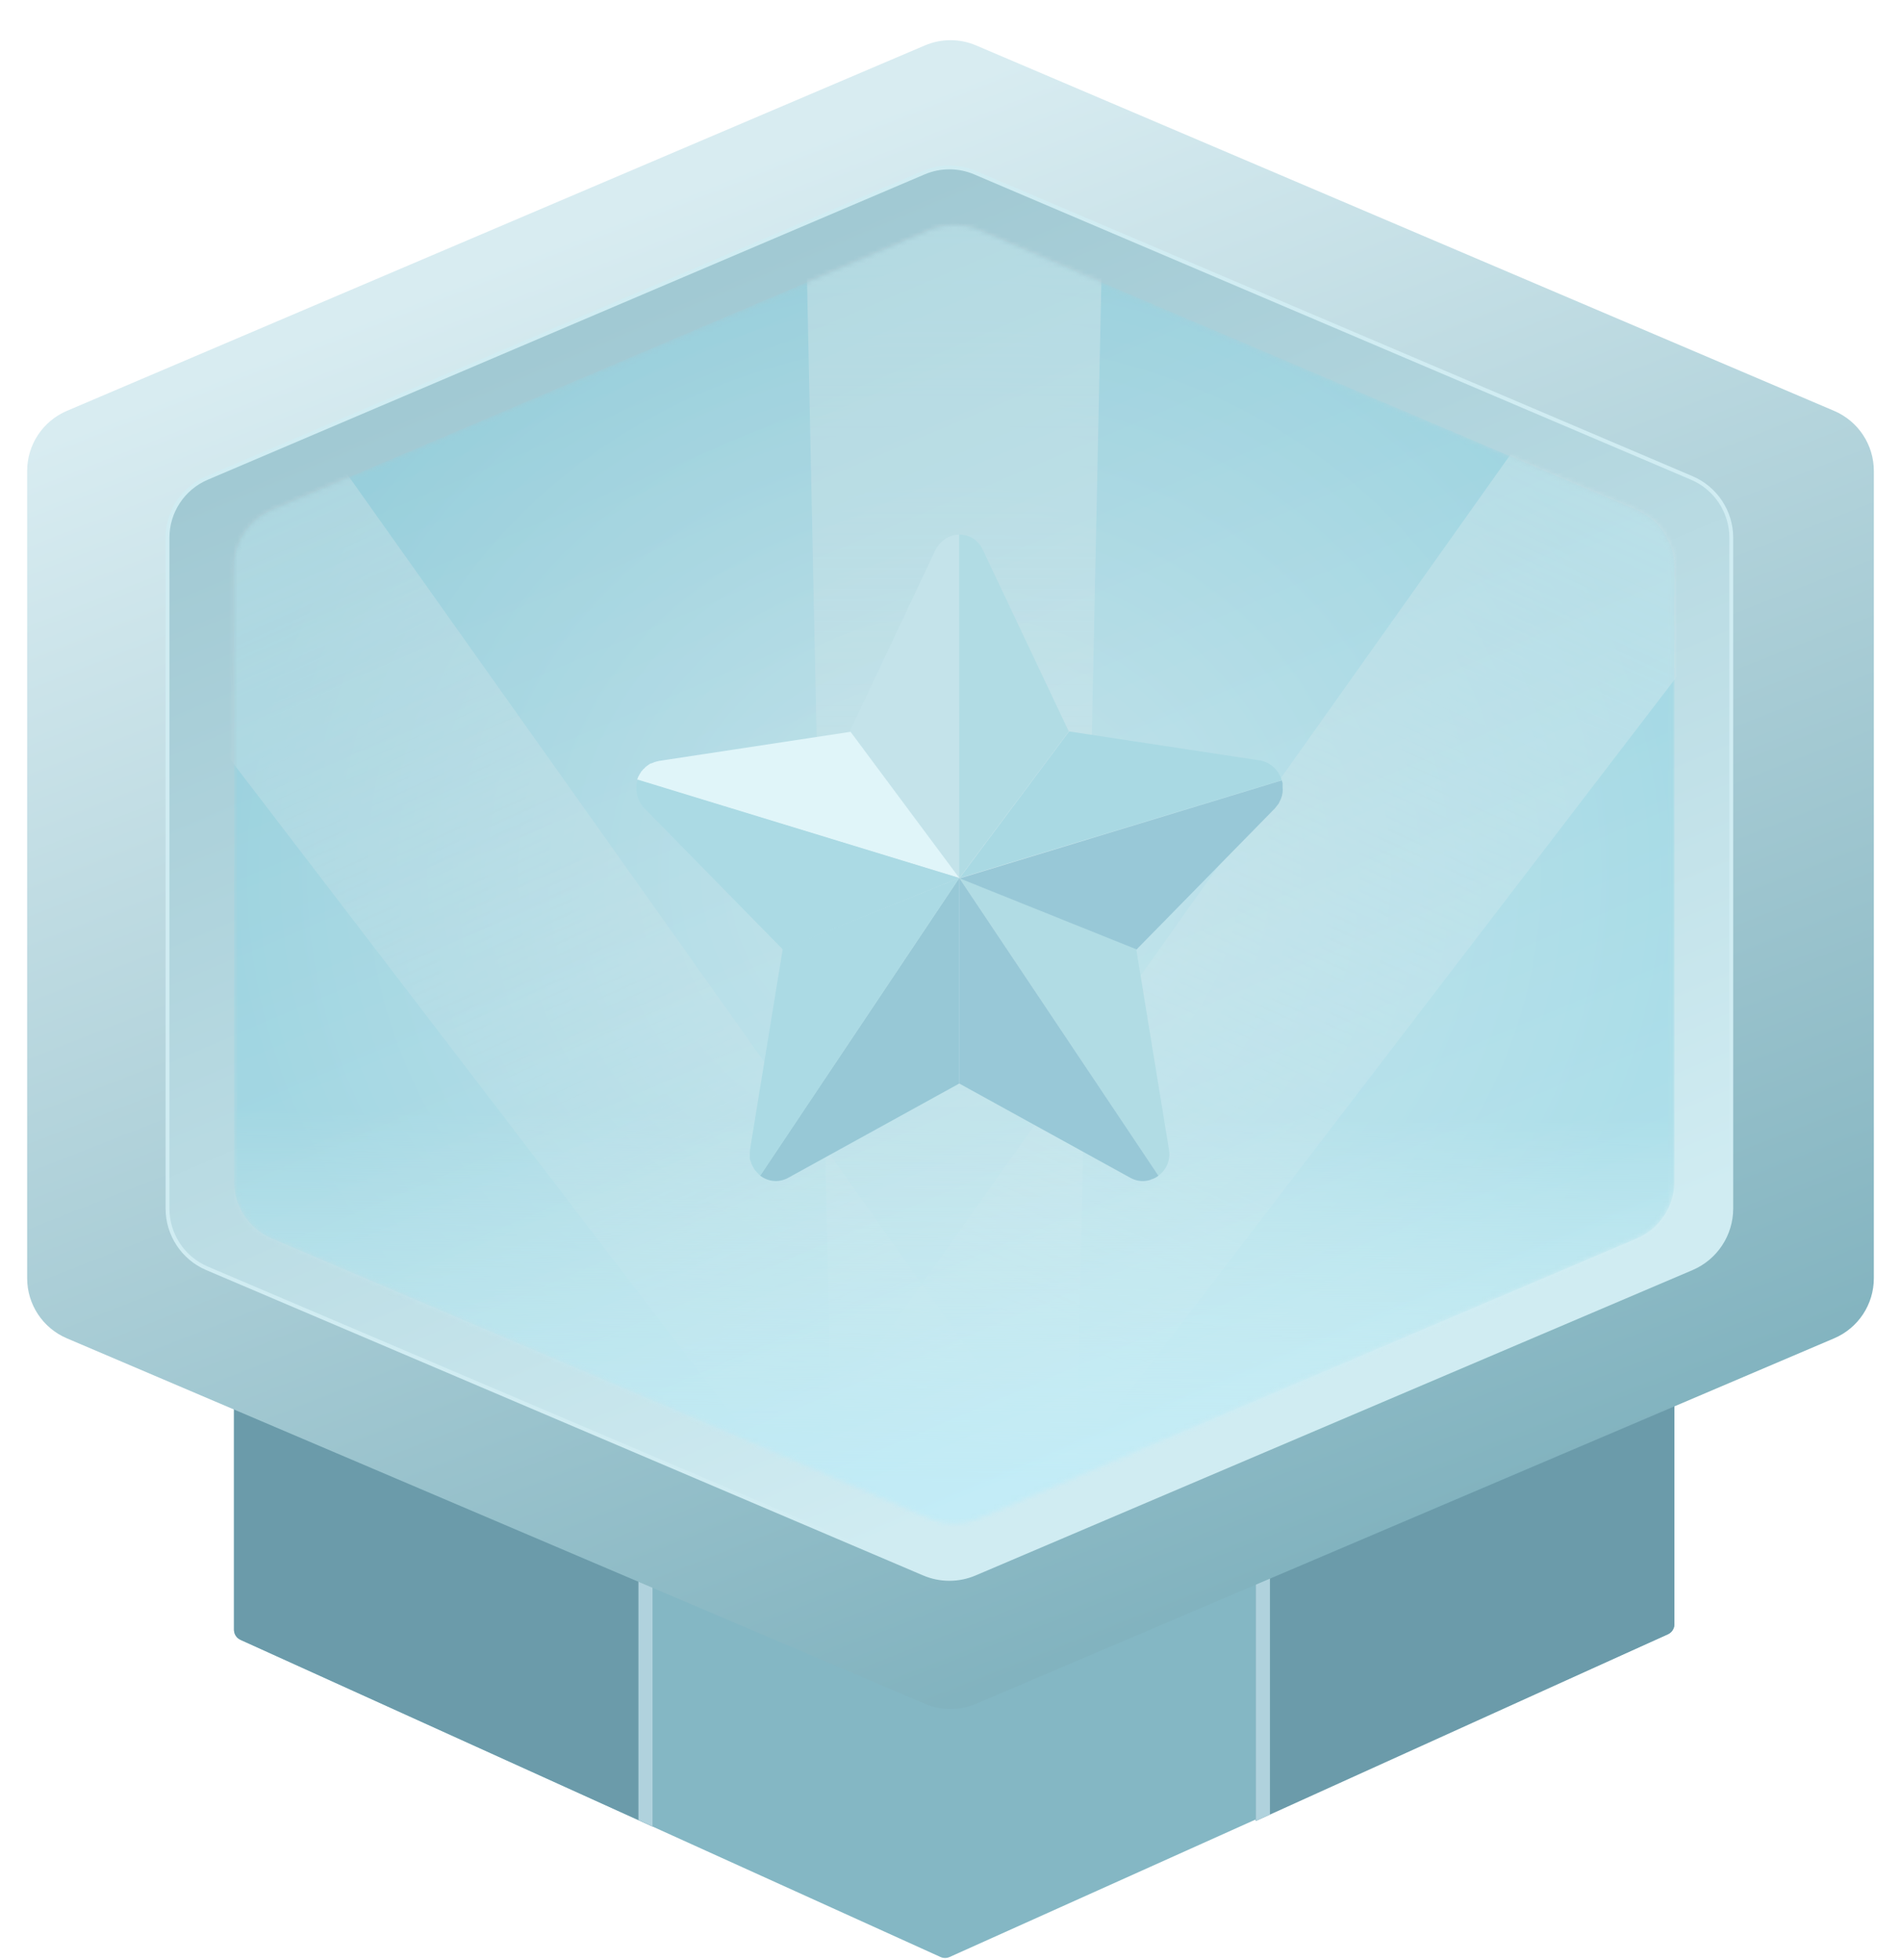 <svg width="420" height="433" viewBox="0 0 420 433" fill="none" xmlns="http://www.w3.org/2000/svg">
<path d="M51.697 359.991V217.971H369.937V358.758C369.937 359.72 369.373 360.593 368.495 360.987L209.798 432.277C209.159 432.564 208.427 432.563 207.789 432.274L53.133 362.216C52.259 361.82 51.697 360.95 51.697 359.991Z" fill="#84B7C4"/>
<path fill-rule="evenodd" clip-rule="evenodd" d="M144.191 217.971V403.464L53.133 362.216C52.259 361.82 51.697 360.95 51.697 359.991V217.971H144.191Z" fill="#6B9BAA"/>
<path fill-rule="evenodd" clip-rule="evenodd" d="M141.057 402.045V217.972H144.192V403.465L141.057 402.045Z" fill="#B0D2DD"/>
<path fill-rule="evenodd" clip-rule="evenodd" d="M277.443 216.743V402.237L368.502 360.989C369.375 360.593 369.937 359.722 369.937 358.763V216.743H277.443Z" fill="#6B9BAA"/>
<path fill-rule="evenodd" clip-rule="evenodd" d="M280.578 400.817V216.743H277.442V402.237L280.578 400.817Z" fill="#B0D2DD"/>
<g filter="url(#filter0_d_281_63)">
<path d="M204.353 3.245L14.767 83.977C9.451 86.241 6 91.461 6 97.239L6 275.57C6 281.349 9.451 286.568 14.767 288.832L204.353 369.565C207.961 371.101 212.039 371.101 215.647 369.565L405.233 288.832C410.549 286.568 414 281.349 414 275.57L414 97.239C414 91.461 410.549 86.241 405.233 83.977L215.647 3.245C212.039 1.708 207.961 1.708 204.353 3.245Z" fill="url(#paint0_linear_281_63)"/>
<path d="M204.13 31.342L45.742 98.789C40.446 101.044 37.008 106.244 37.008 112.001L37.008 260.164C37.008 265.921 40.446 271.121 45.742 273.376L204.13 340.823C207.724 342.354 211.787 342.354 215.382 340.823L373.769 273.376C379.066 271.121 382.503 265.921 382.503 260.164L382.503 112.001C382.503 106.244 379.066 101.044 373.769 98.789L215.382 31.342C211.787 29.811 207.724 29.811 204.13 31.342Z" fill="url(#paint1_linear_281_63)"/>
<g filter="url(#filter1_f_281_63)">
<path d="M204.13 31.342L45.742 98.789C40.446 101.044 37.008 106.244 37.008 112.001L37.008 260.164C37.008 265.921 40.446 271.121 45.742 273.376L204.13 340.823C207.724 342.354 211.787 342.354 215.382 340.823L373.769 273.376C379.066 271.121 382.503 265.921 382.503 260.164L382.503 112.001C382.503 106.244 379.066 101.044 373.769 98.789L215.382 31.342C211.787 29.811 207.724 29.811 204.13 31.342Z" stroke="#D0ECF2" stroke-width="0.848"/>
</g>
<g opacity="0.5">
<mask id="mask0_281_63" style="mask-type:alpha" maskUnits="userSpaceOnUse" x="51" y="42" width="319" height="288">
<path d="M205.47 43.997L60.009 105.884C54.969 108.028 51.697 112.975 51.697 118.453L51.697 254.212C51.697 259.689 54.969 264.636 60.009 266.781L205.47 328.668C208.887 330.121 212.748 330.121 216.165 328.668L361.625 266.781C366.665 264.636 369.937 259.689 369.937 254.212L369.937 118.453C369.937 112.975 366.665 108.028 361.625 105.884L216.165 43.997C212.748 42.543 208.887 42.543 205.47 43.997Z" fill="#A6D3DE"/>
</mask>
<g mask="url(#mask0_281_63)">
<path d="M205.47 43.997L60.009 105.884C54.969 108.028 51.697 112.975 51.697 118.453L51.697 254.212C51.697 259.689 54.969 264.636 60.009 266.781L205.47 328.668C208.887 330.121 212.748 330.121 216.165 328.668L361.625 266.781C366.665 264.636 369.937 259.689 369.937 254.212L369.937 118.453C369.937 112.975 366.665 108.028 361.625 105.884L216.165 43.997C212.748 42.543 208.887 42.543 205.47 43.997Z" fill="url(#paint2_radial_281_63)"/>
<path opacity="0.5" d="M184.217 336.655L177.896 35.994H243.739L237.418 336.655H184.217Z" fill="url(#paint3_linear_281_63)"/>
<path opacity="0.5" d="M183.372 333.987L-14.144 76.081L42.878 50.31L229.445 313.164L183.372 333.987Z" fill="url(#paint4_linear_281_63)"/>
<path opacity="0.5" d="M177.884 313.165L364.451 50.311L421.473 76.082L223.957 333.988L177.884 313.165Z" fill="url(#paint5_linear_281_63)"/>
<rect x="51.699" y="169.144" width="318.24" height="161.784" fill="url(#paint6_linear_281_63)"/>
<g filter="url(#filter2_i_281_63)">
<path d="M205.47 43.997L60.009 105.884C54.969 108.028 51.697 112.975 51.697 118.453L51.697 254.212C51.697 259.689 54.969 264.636 60.009 266.781L205.47 328.668C208.887 330.121 212.748 330.121 216.165 328.668L361.625 266.781C366.665 264.636 369.937 259.689 369.937 254.212L369.937 118.453C369.937 112.975 366.665 108.028 361.625 105.884L216.165 43.997C212.748 42.543 208.887 42.543 205.47 43.997Z" fill="#AFF5F1" fill-opacity="0.03"/>
</g>
</g>
</g>
</g>
<g filter="url(#filter3_d_281_63)">
<path d="M209.935 115.08V190.933L185.743 158.558L204.673 118.48C205.817 116.277 207.922 115.08 209.935 115.08Z" fill="#C4E3EA"/>
<path d="M281.189 169.293L210.021 190.941L234.207 158.565L276.453 164.983C278.824 165.438 280.487 167.179 281.189 169.293Z" fill="#A9D9E3"/>
<path d="M253.937 256.696L209.944 190.933L249.033 206.617L256.218 250.645C256.737 253.215 255.685 255.411 253.937 256.696Z" fill="#B1DCE4"/>
<path d="M209.937 190.933V236.334L172.161 257.151C169.971 258.341 167.691 257.974 165.937 256.696L209.937 190.933Z" fill="#97C8D6"/>
<path d="M234.129 158.558L209.937 190.933V115.08C211.515 115.08 213.094 115.719 214.231 117.004C214.406 117.188 214.582 117.459 214.757 117.738C214.932 118.017 215.108 118.289 215.192 118.561L234.129 158.558Z" fill="#B1DCE4"/>
<path d="M281.014 173.42C280.838 173.787 280.663 174.154 280.487 174.521C280.221 174.889 279.961 175.16 279.701 175.527L249.117 206.713L210.028 191.028L281.196 169.381C281.196 169.469 281.28 169.565 281.28 169.66C281.28 169.756 281.371 169.844 281.371 170.028C281.371 170.123 281.371 170.123 281.371 170.123C281.371 170.211 281.371 170.307 281.371 170.395C281.371 170.578 281.371 170.674 281.371 170.85C281.456 171.672 281.364 172.59 281.014 173.42Z" fill="#98C8D7"/>
<path d="M253.937 256.696C253.502 257.063 252.976 257.335 252.359 257.518C252.275 257.518 252.275 257.518 252.183 257.607C250.78 258.062 249.201 257.974 247.714 257.151L209.937 236.334V190.933L253.937 256.696Z" fill="#98C8D7"/>
<path d="M209.935 190.933L165.942 256.696C165.858 256.601 165.767 256.512 165.682 256.417C165.598 256.329 165.507 256.233 165.416 256.138C165.332 256.05 165.24 255.954 165.065 255.771C164.974 255.683 164.89 255.587 164.798 255.492C164.707 255.396 164.714 255.404 164.714 255.308C164.63 255.22 164.539 255.125 164.539 255.029C164.363 254.758 164.188 254.478 164.104 254.207C164.02 254.119 164.02 253.928 163.928 253.752C163.844 253.568 163.844 253.472 163.753 253.296C163.669 253.113 163.669 252.841 163.669 252.657C163.669 252.569 163.669 252.378 163.669 252.29C163.669 252.107 163.669 251.923 163.669 251.74C163.669 251.372 163.669 251.005 163.753 250.638L170.938 206.61L209.935 190.933Z" fill="#ABDAE4"/>
<path d="M209.936 190.932L138.769 169.285C138.769 169.197 138.853 169.101 138.853 169.006C138.937 168.822 138.937 168.639 139.028 168.551C139.204 168.184 139.379 167.912 139.554 167.633C139.639 167.449 139.73 167.354 139.905 167.178C139.996 167.089 140.081 166.898 140.256 166.81C140.34 166.722 140.523 166.539 140.607 166.443C140.691 166.348 140.866 166.26 140.958 166.164C141.133 166.076 141.309 165.885 141.484 165.797C141.568 165.709 141.744 165.613 141.919 165.613C142.186 165.525 142.354 165.43 142.621 165.334C142.705 165.334 142.796 165.246 142.971 165.246C143.147 165.158 143.406 165.158 143.673 165.063L185.919 158.645L209.936 190.932Z" fill="#E0F5F9"/>
<path d="M209.936 190.933L170.939 206.706L140.354 175.52C140.003 175.241 139.828 174.881 139.568 174.514C139.393 174.147 139.133 173.78 139.042 173.413C138.958 173.229 138.867 173.045 138.867 172.862C138.691 172.311 138.6 171.672 138.6 171.122C138.6 170.938 138.6 170.754 138.6 170.571C138.6 170.299 138.6 170.116 138.691 169.837C138.691 169.748 138.776 169.653 138.776 169.469C138.776 169.381 138.86 169.286 138.86 169.198L209.936 190.933Z" fill="#ABDAE4"/>
</g>
<defs>
<filter id="filter0_d_281_63" x="0.913" y="2.092" width="418.175" height="380.495" filterUnits="userSpaceOnUse" color-interpolation-filters="sRGB">
<feFlood flood-opacity="0" result="BackgroundImageFix"/>
<feColorMatrix in="SourceAlpha" type="matrix" values="0 0 0 0 0 0 0 0 0 0 0 0 0 0 0 0 0 0 127 0" result="hardAlpha"/>
<feOffset dy="6.783"/>
<feGaussianBlur stdDeviation="2.544"/>
<feColorMatrix type="matrix" values="0 0 0 0 0.209 0 0 0 0 0.39 0 0 0 0 0.492 0 0 0 0.54 0"/>
<feBlend mode="normal" in2="BackgroundImageFix" result="effect1_dropShadow_281_63"/>
<feBlend mode="normal" in="SourceGraphic" in2="effect1_dropShadow_281_63" result="shape"/>
</filter>
<filter id="filter1_f_281_63" x="36.33" y="29.515" width="346.851" height="313.134" filterUnits="userSpaceOnUse" color-interpolation-filters="sRGB">
<feFlood flood-opacity="0" result="BackgroundImageFix"/>
<feBlend mode="normal" in="SourceGraphic" in2="BackgroundImageFix" result="shape"/>
<feGaussianBlur stdDeviation="0.127" result="effect1_foregroundBlur_281_63"/>
</filter>
<filter id="filter2_i_281_63" x="51.697" y="42.907" width="318.24" height="286.851" filterUnits="userSpaceOnUse" color-interpolation-filters="sRGB">
<feFlood flood-opacity="0" result="BackgroundImageFix"/>
<feBlend mode="normal" in="SourceGraphic" in2="BackgroundImageFix" result="shape"/>
<feColorMatrix in="SourceAlpha" type="matrix" values="0 0 0 0 0 0 0 0 0 0 0 0 0 0 0 0 0 0 127 0" result="hardAlpha"/>
<feOffset/>
<feGaussianBlur stdDeviation="5.701"/>
<feComposite in2="hardAlpha" operator="arithmetic" k2="-1" k3="1"/>
<feColorMatrix type="matrix" values="0 0 0 0 0.378 0 0 0 0 0.587 0 0 0 0 0.704 0 0 0 1 0"/>
<feBlend mode="normal" in2="shape" result="effect1_innerShadow_281_63"/>
</filter>
<filter id="filter3_d_281_63" x="110.6" y="88.08" width="202.801" height="202.8" filterUnits="userSpaceOnUse" color-interpolation-filters="sRGB">
<feFlood flood-opacity="0" result="BackgroundImageFix"/>
<feColorMatrix in="SourceAlpha" type="matrix" values="0 0 0 0 0 0 0 0 0 0 0 0 0 0 0 0 0 0 127 0" result="hardAlpha"/>
<feOffset dx="2" dy="3"/>
<feGaussianBlur stdDeviation="15"/>
<feComposite in2="hardAlpha" operator="out"/>
<feColorMatrix type="matrix" values="0 0 0 0 0.42 0 0 0 0 0.608 0 0 0 0 0.667 0 0 0 1 0"/>
<feBlend mode="normal" in2="BackgroundImageFix" result="effect1_dropShadow_281_63"/>
<feBlend mode="normal" in="SourceGraphic" in2="effect1_dropShadow_281_63" result="shape"/>
</filter>
<linearGradient id="paint0_linear_281_63" x1="124.32" y1="45.553" x2="246.381" y2="355.33" gradientUnits="userSpaceOnUse">
<stop stop-color="#D8ECF1"/>
<stop offset="1" stop-color="#82B3BF"/>
</linearGradient>
<linearGradient id="paint1_linear_281_63" x1="122.688" y1="69.188" x2="229.042" y2="319.904" gradientUnits="userSpaceOnUse">
<stop stop-color="#A1C9D3"/>
<stop offset="1" stop-color="#D0ECF2"/>
</linearGradient>
<radialGradient id="paint2_radial_281_63" cx="0" cy="0" r="1" gradientUnits="userSpaceOnUse" gradientTransform="translate(210.817 186.332) rotate(90) scale(144.61 159.12)">
<stop stop-color="#D0EBF2"/>
<stop offset="1" stop-color="#8DD3E2"/>
</radialGradient>
<linearGradient id="paint3_linear_281_63" x1="210.817" y1="35.994" x2="210.817" y2="336.655" gradientUnits="userSpaceOnUse">
<stop stop-color="white"/>
<stop offset="1" stop-color="#F2EDED" stop-opacity="0"/>
</linearGradient>
<linearGradient id="paint4_linear_281_63" x1="14.367" y1="63.196" x2="144.659" y2="351.483" gradientUnits="userSpaceOnUse">
<stop stop-color="white"/>
<stop offset="1" stop-color="#F2EDED" stop-opacity="0"/>
</linearGradient>
<linearGradient id="paint5_linear_281_63" x1="392.962" y1="63.197" x2="262.67" y2="351.484" gradientUnits="userSpaceOnUse">
<stop stop-color="white"/>
<stop offset="1" stop-color="#F2EDED" stop-opacity="0"/>
</linearGradient>
<linearGradient id="paint6_linear_281_63" x1="210.819" y1="239.298" x2="210.231" y2="320.907" gradientUnits="userSpaceOnUse">
<stop stop-color="#EEFFFF" stop-opacity="0"/>
<stop offset="1" stop-color="#B5EBFB"/>
</linearGradient>
</defs>
</svg>
